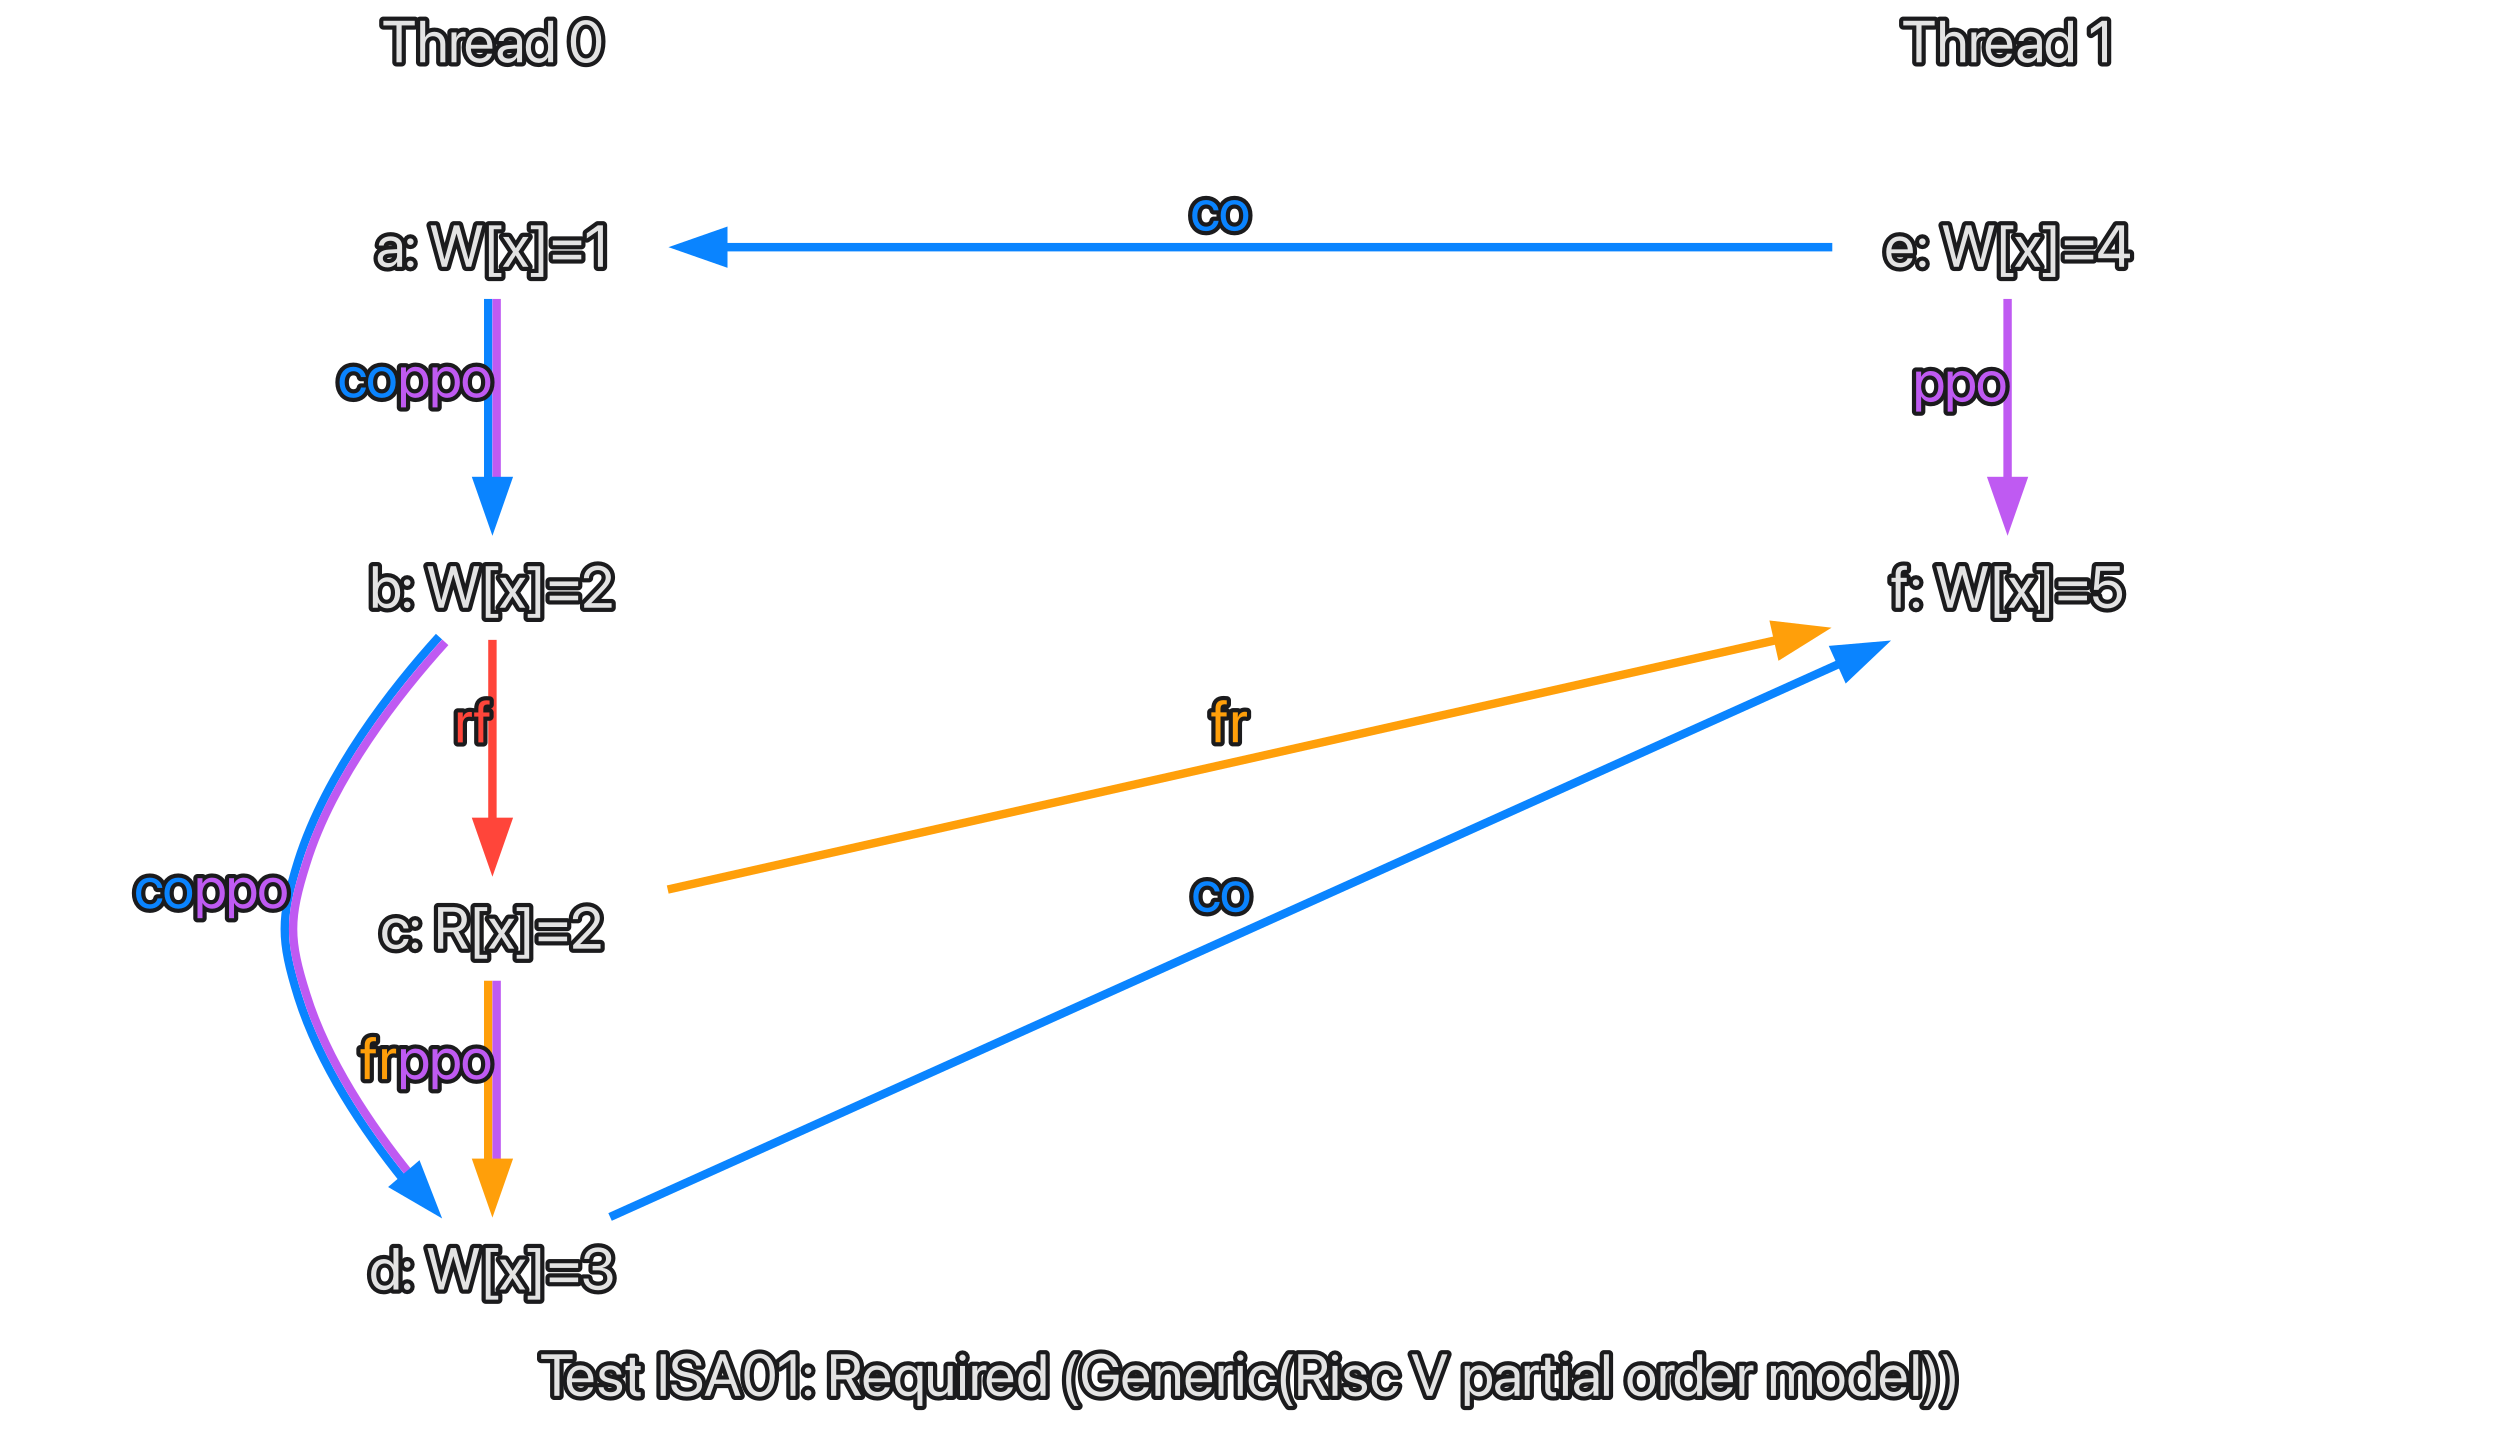 <?xml version="1.0" encoding="UTF-8"?>
<svg xmlns="http://www.w3.org/2000/svg" xmlns:xlink="http://www.w3.org/1999/xlink" width="594" height="340" viewBox="0 0 594 340">
<defs>
<g>
<g id="glyph-0-0">
<path d="M 3.453 0 L 4.684 0 L 4.684 -8.758 L 7.793 -8.758 L 7.793 -9.863 L 0.344 -9.863 L 0.344 -8.758 L 3.453 -8.758 Z M 3.453 0 " />
</g>
<g id="glyph-0-1">
<path d="M 3.699 0.137 C 5.25 0.137 6.414 -0.793 6.645 -1.969 L 6.66 -2.039 L 5.488 -2.039 L 5.469 -1.977 C 5.266 -1.367 4.629 -0.918 3.727 -0.918 C 2.461 -0.918 1.656 -1.77 1.629 -3.234 L 6.746 -3.234 L 6.746 -3.672 C 6.746 -5.805 5.566 -7.246 3.625 -7.246 C 1.684 -7.246 0.426 -5.734 0.426 -3.535 L 0.426 -3.527 C 0.426 -1.293 1.656 0.137 3.699 0.137 Z M 3.617 -6.195 C 4.656 -6.195 5.422 -5.543 5.539 -4.164 L 1.648 -4.164 C 1.777 -5.488 2.586 -6.195 3.617 -6.195 Z M 3.617 -6.195 " />
</g>
<g id="glyph-0-2">
<path d="M 3.297 0.137 C 4.883 0.137 6.059 -0.738 6.059 -1.984 L 6.059 -1.988 C 6.059 -3 5.539 -3.57 4.102 -3.918 L 2.973 -4.191 C 2.188 -4.383 1.867 -4.719 1.867 -5.203 L 1.867 -5.211 C 1.867 -5.84 2.398 -6.254 3.262 -6.254 C 4.145 -6.254 4.668 -5.797 4.766 -5.105 L 4.773 -5.059 L 5.906 -5.059 L 5.898 -5.148 C 5.812 -6.336 4.82 -7.246 3.262 -7.246 C 1.723 -7.246 0.648 -6.379 0.648 -5.156 L 0.648 -5.148 C 0.648 -4.121 1.301 -3.5 2.641 -3.18 L 3.766 -2.906 C 4.574 -2.707 4.84 -2.422 4.84 -1.906 L 4.84 -1.902 C 4.84 -1.258 4.266 -0.855 3.301 -0.855 C 2.332 -0.855 1.805 -1.273 1.66 -1.984 L 1.648 -2.051 L 0.457 -2.051 L 0.465 -1.988 C 0.609 -0.719 1.621 0.137 3.297 0.137 Z M 3.297 0.137 " />
</g>
<g id="glyph-0-3">
<path d="M 3.082 0.137 C 3.316 0.137 3.57 0.109 3.719 0.09 L 3.719 -0.875 C 3.617 -0.867 3.48 -0.848 3.336 -0.848 C 2.699 -0.848 2.367 -1.059 2.367 -1.82 L 2.367 -6.125 L 3.719 -6.125 L 3.719 -7.109 L 2.367 -7.109 L 2.367 -9.031 L 1.137 -9.031 L 1.137 -7.109 L 0.098 -7.109 L 0.098 -6.125 L 1.137 -6.125 L 1.137 -1.812 C 1.137 -0.453 1.777 0.137 3.082 0.137 Z M 3.082 0.137 " />
</g>
<g id="glyph-0-4">
<rect x="0" y="0" width="0" height="0" mask="url(#mask-0)" />
</g>
<g id="glyph-0-5">
<path d="M 0.957 0 L 2.188 0 L 2.188 -9.863 L 0.957 -9.863 Z M 0.957 0 " />
</g>
<g id="glyph-0-6">
<path d="M 4.184 0.164 C 6.441 0.164 7.828 -0.945 7.828 -2.695 L 7.828 -2.699 C 7.828 -4.203 6.98 -5.023 4.957 -5.469 L 3.863 -5.707 C 2.578 -5.988 1.984 -6.496 1.984 -7.301 L 1.984 -7.309 C 1.984 -8.258 2.844 -8.887 4.164 -8.895 C 5.414 -8.895 6.254 -8.301 6.406 -7.293 L 6.418 -7.199 L 7.648 -7.199 L 7.645 -7.301 C 7.535 -8.914 6.125 -10.027 4.199 -10.027 C 2.168 -10.027 0.73 -8.895 0.727 -7.273 L 0.727 -7.266 C 0.727 -5.824 1.629 -4.957 3.555 -4.531 L 4.648 -4.293 C 6.004 -3.992 6.57 -3.508 6.57 -2.641 L 6.57 -2.633 C 6.57 -1.613 5.676 -0.973 4.254 -0.973 C 2.824 -0.973 1.867 -1.578 1.723 -2.57 L 1.711 -2.668 L 0.48 -2.668 L 0.484 -2.57 C 0.609 -0.883 2.051 0.164 4.184 0.164 Z M 4.184 0.164 " />
</g>
<g id="glyph-0-7">
<path d="M 0.172 0 L 1.465 0 L 2.461 -2.824 L 6.434 -2.824 L 7.43 0 L 8.723 0 L 5.059 -9.863 L 3.844 -9.863 Z M 4.438 -8.387 L 4.465 -8.387 L 6.062 -3.871 L 2.836 -3.871 Z M 4.438 -8.387 " />
</g>
<g id="glyph-0-8">
<path d="M 4.238 0.164 C 6.508 0.164 7.867 -1.797 7.867 -4.93 L 7.867 -4.941 C 7.867 -8.074 6.508 -10.027 4.238 -10.027 C 1.969 -10.027 0.621 -8.074 0.621 -4.941 L 0.621 -4.93 C 0.621 -1.797 1.969 0.164 4.238 0.164 Z M 4.238 -0.91 C 2.734 -0.91 1.859 -2.453 1.859 -4.93 L 1.859 -4.941 C 1.859 -7.418 2.734 -8.949 4.238 -8.949 C 5.742 -8.949 6.633 -7.418 6.633 -4.941 L 6.633 -4.93 C 6.633 -2.453 5.742 -0.91 4.238 -0.91 Z M 4.238 -0.91 " />
</g>
<g id="glyph-0-9">
<path d="M 3.316 0 L 4.504 0 L 4.504 -9.863 L 3.301 -9.863 L 0.676 -7.977 L 0.676 -6.742 L 3.289 -8.559 L 3.316 -8.559 Z M 3.316 0 " />
</g>
<g id="glyph-0-10">
<path d="M 1.504 -5.195 C 1.941 -5.195 2.285 -5.539 2.285 -5.977 C 2.285 -6.414 1.941 -6.754 1.504 -6.754 C 1.066 -6.754 0.727 -6.414 0.727 -5.977 C 0.727 -5.539 1.066 -5.195 1.504 -5.195 Z M 1.504 0.098 C 1.941 0.098 2.285 -0.246 2.285 -0.684 C 2.285 -1.121 1.941 -1.465 1.504 -1.465 C 1.066 -1.465 0.727 -1.121 0.727 -0.684 C 0.727 -0.246 1.066 0.098 1.504 0.098 Z M 1.504 0.098 " />
</g>
<g id="glyph-0-11">
<path d="M 0.957 0 L 2.188 0 L 2.188 -3.902 L 4.547 -3.902 L 6.66 0 L 8.102 0 L 5.816 -4.094 C 7.047 -4.484 7.801 -5.543 7.801 -6.91 L 7.801 -6.926 C 7.801 -8.703 6.555 -9.863 4.656 -9.863 L 0.957 -9.863 Z M 2.188 -4.992 L 2.188 -8.77 L 4.492 -8.77 C 5.758 -8.77 6.527 -8.074 6.527 -6.898 L 6.527 -6.883 C 6.527 -5.676 5.812 -4.992 4.547 -4.992 Z M 2.188 -4.992 " />
</g>
<g id="glyph-0-12">
<path d="M 5.73 2.395 L 6.918 2.395 L 6.918 -7.109 L 5.73 -7.109 L 5.73 -5.906 L 5.703 -5.906 C 5.266 -6.691 4.473 -7.234 3.465 -7.234 C 1.66 -7.234 0.426 -5.789 0.426 -3.57 L 0.426 -3.562 C 0.426 -1.328 1.648 0.125 3.438 0.125 C 4.457 0.125 5.277 -0.375 5.703 -1.156 L 5.73 -1.156 Z M 3.699 -0.93 C 2.434 -0.93 1.641 -1.934 1.641 -3.562 L 1.641 -3.57 C 1.641 -5.16 2.434 -6.18 3.699 -6.18 C 4.902 -6.18 5.73 -5.148 5.73 -3.57 L 5.73 -3.562 C 5.73 -1.969 4.91 -0.93 3.699 -0.93 Z M 3.699 -0.93 " />
</g>
<g id="glyph-0-13">
<path d="M 3.199 0.137 C 4.281 0.137 5.004 -0.348 5.387 -1.012 L 5.414 -1.012 L 5.414 0 L 6.605 0 L 6.605 -7.109 L 5.414 -7.109 L 5.414 -2.926 C 5.414 -1.715 4.684 -0.918 3.562 -0.918 C 2.469 -0.918 1.93 -1.551 1.93 -2.707 L 1.93 -7.109 L 0.738 -7.109 L 0.738 -2.496 C 0.738 -0.875 1.641 0.137 3.199 0.137 Z M 3.199 0.137 " />
</g>
<g id="glyph-0-14">
<path d="M 1.441 -8.312 C 1.859 -8.312 2.188 -8.648 2.188 -9.059 C 2.188 -9.477 1.859 -9.805 1.441 -9.805 C 1.031 -9.805 0.699 -9.477 0.699 -9.059 C 0.699 -8.648 1.031 -8.312 1.441 -8.312 Z M 0.848 0 L 2.039 0 L 2.039 -7.109 L 0.848 -7.109 Z M 0.848 0 " />
</g>
<g id="glyph-0-15">
<path d="M 0.773 0 L 1.961 0 L 1.961 -4.391 C 1.961 -5.469 2.562 -6.113 3.488 -6.113 C 3.773 -6.113 4.027 -6.078 4.121 -6.043 L 4.121 -7.199 C 4.027 -7.211 3.848 -7.246 3.645 -7.246 C 2.844 -7.246 2.23 -6.727 1.988 -5.906 L 1.961 -5.906 L 1.961 -7.109 L 0.773 -7.109 Z M 0.773 0 " />
</g>
<g id="glyph-0-16">
<path d="M 3.445 0.137 C 4.465 0.137 5.258 -0.375 5.703 -1.203 L 5.73 -1.203 L 5.73 0 L 6.918 0 L 6.918 -9.863 L 5.73 -9.863 L 5.73 -5.922 L 5.703 -5.922 C 5.258 -6.742 4.43 -7.246 3.426 -7.246 C 1.641 -7.246 0.426 -5.805 0.426 -3.562 L 0.426 -3.555 C 0.426 -1.312 1.629 0.137 3.445 0.137 Z M 3.68 -0.918 C 2.422 -0.918 1.641 -1.922 1.641 -3.555 L 1.641 -3.562 C 1.641 -5.184 2.422 -6.195 3.68 -6.195 C 4.875 -6.195 5.734 -5.148 5.734 -3.562 L 5.734 -3.555 C 5.734 -1.961 4.883 -0.918 3.68 -0.918 Z M 3.68 -0.918 " />
</g>
<g id="glyph-0-17">
<path d="M 3.242 2.395 L 4.238 2.395 C 3.254 1.25 2.508 -1.457 2.508 -3.738 C 2.508 -6.023 3.254 -8.723 4.238 -9.863 L 3.242 -9.863 C 1.906 -8.168 1.301 -6.172 1.301 -3.738 C 1.301 -1.305 1.906 0.703 3.242 2.395 Z M 3.242 2.395 " />
</g>
<g id="glyph-0-18">
<path d="M 5.094 0.164 C 7.727 0.164 9.277 -1.414 9.277 -4.082 L 9.277 -5.02 L 5.266 -5.02 L 5.266 -3.938 L 8.047 -3.938 L 8.047 -3.762 C 8.047 -2.105 6.844 -0.973 5.094 -0.973 C 3.082 -0.973 1.832 -2.504 1.832 -4.984 L 1.832 -4.992 C 1.832 -7.426 3.062 -8.895 5.094 -8.895 C 6.48 -8.895 7.438 -8.176 7.895 -6.926 L 7.922 -6.852 L 9.215 -6.852 L 9.18 -6.98 C 8.723 -8.723 7.363 -10.027 5.094 -10.027 C 2.34 -10.027 0.574 -8.074 0.574 -4.992 L 0.574 -4.984 C 0.574 -1.84 2.34 0.164 5.094 0.164 Z M 5.094 0.164 " />
</g>
<g id="glyph-0-19">
<path d="M 0.773 0 L 1.961 0 L 1.961 -4.184 C 1.961 -5.395 2.695 -6.195 3.816 -6.195 C 4.91 -6.195 5.449 -5.559 5.449 -4.402 L 5.449 0 L 6.637 0 L 6.637 -4.613 C 6.637 -6.234 5.734 -7.246 4.176 -7.246 C 3.098 -7.246 2.371 -6.762 1.988 -6.098 L 1.961 -6.098 L 1.961 -7.109 L 0.773 -7.109 Z M 0.773 0 " />
</g>
<g id="glyph-0-20">
<path d="M 3.719 0.137 C 5.324 0.137 6.496 -0.91 6.688 -2.262 L 6.691 -2.312 L 5.523 -2.312 L 5.512 -2.258 C 5.312 -1.465 4.691 -0.918 3.719 -0.918 C 2.488 -0.918 1.641 -1.895 1.641 -3.547 L 1.641 -3.555 C 1.641 -5.168 2.469 -6.195 3.707 -6.195 C 4.75 -6.195 5.324 -5.566 5.504 -4.855 L 5.516 -4.801 L 6.68 -4.801 L 6.672 -4.855 C 6.523 -6.07 5.477 -7.246 3.707 -7.246 C 1.73 -7.246 0.426 -5.812 0.426 -3.57 L 0.426 -3.562 C 0.426 -1.301 1.703 0.137 3.719 0.137 Z M 3.719 0.137 " />
</g>
<g id="glyph-0-21">
<path d="M 3.809 0 L 5.023 0 L 8.66 -9.863 L 7.371 -9.863 L 4.43 -1.477 L 4.402 -1.477 L 1.465 -9.863 L 0.172 -9.863 Z M 3.809 0 " />
</g>
<g id="glyph-0-22">
<path d="M 0.773 2.395 L 1.961 2.395 L 1.961 -1.191 L 1.988 -1.191 C 2.434 -0.371 3.262 0.137 4.266 0.137 C 6.051 0.137 7.266 -1.305 7.266 -3.547 L 7.266 -3.555 C 7.266 -5.797 6.062 -7.246 4.246 -7.246 C 3.227 -7.246 2.434 -6.734 1.988 -5.906 L 1.961 -5.906 L 1.961 -7.109 L 0.773 -7.109 Z M 4.012 -0.918 C 2.816 -0.918 1.957 -1.961 1.957 -3.547 L 1.957 -3.555 C 1.957 -5.148 2.809 -6.195 4.012 -6.195 C 5.27 -6.195 6.051 -5.188 6.051 -3.555 L 6.051 -3.547 C 6.051 -1.93 5.27 -0.918 4.012 -0.918 Z M 4.012 -0.918 " />
</g>
<g id="glyph-0-23">
<path d="M 2.852 0.137 C 3.801 0.137 4.656 -0.375 5.074 -1.156 L 5.102 -1.156 L 5.102 0 L 6.289 0 L 6.289 -4.914 C 6.289 -6.336 5.238 -7.246 3.555 -7.246 C 1.879 -7.246 0.863 -6.305 0.758 -5.133 L 0.754 -5.059 L 1.902 -5.059 L 1.914 -5.121 C 2.051 -5.758 2.625 -6.195 3.543 -6.195 C 4.531 -6.195 5.102 -5.668 5.102 -4.801 L 5.102 -4.203 L 3.062 -4.09 C 1.43 -3.992 0.484 -3.234 0.484 -2.023 L 0.484 -2.012 C 0.484 -0.719 1.438 0.137 2.852 0.137 Z M 1.703 -2.012 L 1.703 -2.023 C 1.703 -2.688 2.25 -3.109 3.199 -3.164 L 5.102 -3.281 L 5.102 -2.699 C 5.102 -1.668 4.238 -0.895 3.117 -0.895 C 2.262 -0.895 1.703 -1.328 1.703 -2.012 Z M 1.703 -2.012 " />
</g>
<g id="glyph-0-24">
<path d="M 0.836 0 L 2.023 0 L 2.023 -9.863 L 0.836 -9.863 Z M 0.836 0 " />
</g>
<g id="glyph-0-25">
<path d="M 3.719 0.137 C 5.68 0.137 7.008 -1.285 7.008 -3.555 L 7.008 -3.57 C 7.008 -5.84 5.676 -7.246 3.711 -7.246 C 1.75 -7.246 0.426 -5.832 0.426 -3.57 L 0.426 -3.555 C 0.426 -1.293 1.742 0.137 3.719 0.137 Z M 3.727 -0.918 C 2.469 -0.918 1.641 -1.879 1.641 -3.555 L 1.641 -3.57 C 1.641 -5.23 2.477 -6.195 3.711 -6.195 C 4.969 -6.195 5.789 -5.238 5.789 -3.57 L 5.789 -3.555 C 5.789 -1.887 4.977 -0.918 3.727 -0.918 Z M 3.727 -0.918 " />
</g>
<g id="glyph-0-26">
<path d="M 0.773 0 L 1.961 0 L 1.961 -4.457 C 1.961 -5.449 2.645 -6.195 3.59 -6.195 C 4.473 -6.195 5.047 -5.625 5.047 -4.766 L 5.047 0 L 6.234 0 L 6.234 -4.52 C 6.234 -5.488 6.898 -6.195 7.84 -6.195 C 8.777 -6.195 9.316 -5.613 9.316 -4.637 L 9.316 0 L 10.508 0 L 10.508 -4.91 C 10.508 -6.324 9.598 -7.246 8.191 -7.246 C 7.191 -7.246 6.359 -6.734 5.961 -5.879 L 5.934 -5.879 C 5.625 -6.746 4.91 -7.246 3.938 -7.246 C 3.023 -7.246 2.312 -6.773 1.988 -6.07 L 1.961 -6.07 L 1.961 -7.109 L 0.773 -7.109 Z M 0.773 0 " />
</g>
<g id="glyph-0-27">
<path d="M 1.273 2.395 C 2.605 0.703 3.215 -1.305 3.215 -3.738 C 3.215 -6.172 2.605 -8.168 1.273 -9.863 L 0.273 -9.863 C 1.258 -8.723 2.004 -6.023 2.004 -3.738 C 2.004 -1.457 1.258 1.25 0.273 2.395 Z M 1.273 2.395 " />
</g>
<g id="glyph-0-28">
<path d="M 0.836 0 L 2.023 0 L 2.023 -4.148 C 2.023 -5.359 2.754 -6.195 3.855 -6.195 C 4.965 -6.195 5.621 -5.434 5.621 -4.148 L 5.621 0 L 6.809 0 L 6.809 -4.355 C 6.809 -6.078 5.777 -7.246 4.266 -7.246 C 3.207 -7.246 2.434 -6.773 2.051 -5.977 L 2.023 -5.977 L 2.023 -9.863 L 0.836 -9.863 Z M 0.836 0 " />
</g>
<g id="glyph-0-29">
<path d="M 2.996 0 L 4.156 0 L 6.453 -7.902 L 6.48 -7.902 L 8.777 0 L 9.941 0 L 12.625 -9.863 L 11.34 -9.863 L 9.352 -1.766 L 9.324 -1.766 L 7.09 -9.863 L 5.844 -9.863 L 3.609 -1.766 L 3.582 -1.766 L 1.594 -9.863 L 0.309 -9.863 Z M 2.996 0 " />
</g>
<g id="glyph-0-30">
<path d="M 1.41 2.395 L 4.375 2.395 L 4.375 1.469 L 2.559 1.469 L 2.559 -8.934 L 4.375 -8.934 L 4.375 -9.863 L 1.41 -9.863 Z M 1.41 2.395 " />
</g>
<g id="glyph-0-31">
<path d="M 0.219 0 L 1.539 0 L 3.254 -2.707 L 3.281 -2.707 L 4.984 0 L 6.305 0 L 3.938 -3.602 L 6.336 -7.109 L 5.012 -7.109 L 3.324 -4.445 L 3.297 -4.445 L 1.586 -7.109 L 0.262 -7.109 L 2.641 -3.555 Z M 0.219 0 " />
</g>
<g id="glyph-0-32">
<path d="M 3.105 2.395 L 3.105 -9.863 L 0.137 -9.863 L 0.137 -8.934 L 1.957 -8.934 L 1.957 1.469 L 0.137 1.469 L 0.137 2.395 Z M 3.105 2.395 " />
</g>
<g id="glyph-0-33">
<path d="M 0.848 -5.141 L 7.617 -5.141 L 7.617 -6.25 L 0.848 -6.25 Z M 0.848 -1.758 L 7.617 -1.758 L 7.617 -2.863 L 0.848 -2.863 Z M 0.848 -1.758 " />
</g>
<g id="glyph-0-34">
<path d="M 4.309 0.137 C 6.125 0.137 7.328 -1.312 7.328 -3.555 L 7.328 -3.562 C 7.328 -5.805 6.113 -7.246 4.328 -7.246 C 3.324 -7.246 2.496 -6.742 2.051 -5.922 L 2.023 -5.922 L 2.023 -9.863 L 0.836 -9.863 L 0.836 0 L 2.023 0 L 2.023 -1.203 L 2.051 -1.203 C 2.496 -0.375 3.289 0.137 4.309 0.137 Z M 4.074 -0.918 C 2.871 -0.918 2.016 -1.961 2.016 -3.555 L 2.016 -3.562 C 2.016 -5.148 2.879 -6.195 4.074 -6.195 C 5.332 -6.195 6.113 -5.184 6.113 -3.562 L 6.113 -3.555 C 6.113 -1.922 5.332 -0.918 4.074 -0.918 Z M 4.074 -0.918 " />
</g>
<g id="glyph-0-35">
<path d="M 0.801 0 L 7.309 0 L 7.309 -1.094 L 2.488 -1.094 L 2.488 -1.121 L 4.832 -3.527 C 6.645 -5.379 7.145 -6.195 7.145 -7.273 L 7.145 -7.289 C 7.145 -8.832 5.84 -10.027 4.055 -10.027 C 2.215 -10.027 0.738 -8.766 0.738 -7.055 L 0.738 -7.016 L 1.93 -7.016 L 1.93 -7.047 C 1.93 -8.109 2.844 -8.957 4.074 -8.957 C 5.148 -8.957 5.906 -8.23 5.914 -7.227 L 5.914 -7.211 C 5.914 -6.391 5.605 -5.859 4.273 -4.473 L 0.801 -0.848 Z M 0.801 0 " />
</g>
<g id="glyph-0-36">
<path d="M 1.156 0 L 2.344 0 L 2.344 -6.125 L 3.793 -6.125 L 3.793 -7.109 L 2.332 -7.109 L 2.332 -7.977 C 2.332 -8.684 2.66 -9.016 3.316 -9.016 C 3.5 -9.016 3.684 -9.012 3.828 -8.988 L 3.828 -9.953 C 3.652 -9.98 3.371 -10 3.105 -10 C 1.793 -10 1.156 -9.352 1.156 -7.984 L 1.156 -7.109 L 0.164 -7.109 L 0.164 -6.125 L 1.156 -6.125 Z M 1.156 0 " />
</g>
<g id="glyph-0-37">
<path d="M 4.121 0.164 C 6.098 0.164 7.547 -1.055 7.547 -2.699 L 7.547 -2.715 C 7.547 -4.117 6.57 -5.012 5.133 -5.133 L 5.133 -5.16 C 6.363 -5.422 7.227 -6.254 7.227 -7.473 L 7.227 -7.484 C 7.227 -8.984 5.988 -10.027 4.109 -10.027 C 2.262 -10.027 0.992 -8.957 0.836 -7.348 L 0.828 -7.281 L 2.012 -7.281 L 2.016 -7.348 C 2.121 -8.348 2.945 -8.961 4.109 -8.961 C 5.312 -8.961 5.988 -8.367 5.988 -7.336 L 5.988 -7.32 C 5.988 -6.336 5.168 -5.613 3.992 -5.613 L 2.809 -5.613 L 2.809 -4.574 L 4.047 -4.574 C 5.43 -4.574 6.297 -3.898 6.297 -2.688 L 6.297 -2.672 C 6.297 -1.629 5.414 -0.902 4.121 -0.902 C 2.809 -0.902 1.922 -1.574 1.82 -2.543 L 1.812 -2.613 L 0.629 -2.613 L 0.637 -2.531 C 0.766 -0.973 2.086 0.164 4.121 0.164 Z M 4.121 0.164 " />
</g>
<g id="glyph-0-38">
<path d="M 4.191 0.164 C 6.242 0.164 7.699 -1.219 7.703 -3.191 L 7.703 -3.207 C 7.703 -5.102 6.336 -6.473 4.445 -6.473 C 3.488 -6.473 2.668 -6.117 2.203 -5.457 L 2.176 -5.457 L 2.508 -8.77 L 7.145 -8.77 L 7.145 -9.863 L 1.496 -9.863 L 0.992 -4.238 L 2.078 -4.238 C 2.207 -4.465 2.367 -4.656 2.543 -4.82 C 2.98 -5.215 3.555 -5.414 4.227 -5.414 C 5.531 -5.414 6.469 -4.484 6.473 -3.188 L 6.473 -3.172 C 6.473 -1.848 5.543 -0.918 4.203 -0.918 C 3.023 -0.918 2.148 -1.66 2.023 -2.641 L 2.016 -2.695 L 0.809 -2.695 L 0.812 -2.617 C 0.957 -1.012 2.305 0.164 4.191 0.164 Z M 4.191 0.164 " />
</g>
<g id="glyph-0-39">
<path d="M 5.488 0 L 6.68 0 L 6.68 -2.051 L 8.074 -2.051 L 8.074 -3.133 L 6.68 -3.133 L 6.68 -9.863 L 4.859 -9.863 L 0.535 -3.164 L 0.535 -2.051 L 5.488 -2.051 Z M 1.75 -3.133 L 1.75 -3.16 L 5.449 -8.812 L 5.488 -8.812 L 5.488 -3.133 Z M 1.75 -3.133 " />
</g>
</g>
<image id="source-9" x="0" y="0" width="0" height="0" />
<mask id="mask-0">
<use xlink:href="#source-9" />
</mask>
</defs>
<path fill="none" stroke-width="2" stroke-linecap="butt" stroke-linejoin="miter" stroke="rgb(3.922%, 51.765%, 100%)" stroke-opacity="1" stroke-miterlimit="10" d="M 116 -268.573 C 116 -257.038 116 -239.436 116 -224.94 " transform="matrix(1, 0, 0, 1, 0, 339.6)" />
<path fill="none" stroke-width="2" stroke-linecap="butt" stroke-linejoin="miter" stroke="rgb(74.902%, 35.294%, 94.902%)" stroke-opacity="1" stroke-miterlimit="10" d="M 118 -268.573 C 118 -257.038 118 -239.436 118 -224.94 " transform="matrix(1, 0, 0, 1, 0, 339.6)" />
<path fill-rule="nonzero" fill="rgb(3.922%, 51.765%, 100%)" fill-opacity="1" stroke-width="2" stroke-linecap="butt" stroke-linejoin="miter" stroke="rgb(3.922%, 51.765%, 100%)" stroke-opacity="1" stroke-miterlimit="10" d="M 120.5 -225.319 L 117 -215.319 L 113.5 -225.319 Z M 120.5 -225.319 " transform="matrix(1, 0, 0, 1, 0, 339.6)" />
<path fill="none" stroke-width="2" stroke-linecap="butt" stroke-linejoin="miter" stroke="rgb(100%, 27.059%, 22.745%)" stroke-opacity="1" stroke-miterlimit="10" d="M 117 -187.573 C 117 -176.038 117 -158.436 117 -143.94 " transform="matrix(1, 0, 0, 1, 0, 339.6)" />
<path fill-rule="nonzero" fill="rgb(100%, 27.059%, 22.745%)" fill-opacity="1" stroke-width="2" stroke-linecap="butt" stroke-linejoin="miter" stroke="rgb(100%, 27.059%, 22.745%)" stroke-opacity="1" stroke-miterlimit="10" d="M 120.5 -144.319 L 117 -134.319 L 113.5 -144.319 Z M 120.5 -144.319 " transform="matrix(1, 0, 0, 1, 0, 339.6)" />
<path fill="none" stroke-width="2" stroke-linecap="butt" stroke-linejoin="miter" stroke="rgb(3.922%, 51.765%, 100%)" stroke-opacity="1" stroke-miterlimit="10" d="M 104.312 -188.334 C 93.203 -176.041 77.508 -156.08 70.844 -134.998 C 66.602 -121.276 66.602 -116.475 70.844 -102.752 C 75.941 -86.596 86.309 -71.17 95.91 -59.248 " transform="matrix(1, 0, 0, 1, 0, 339.6)" />
<path fill="none" stroke-width="2" stroke-linecap="butt" stroke-linejoin="miter" stroke="rgb(74.902%, 35.294%, 94.902%)" stroke-opacity="1" stroke-miterlimit="10" d="M 105.797 -186.991 C 94.777 -174.807 79.082 -154.846 72.754 -134.401 C 68.602 -121.276 68.602 -116.475 72.754 -103.35 C 77.602 -87.709 87.969 -72.284 97.469 -60.502 " transform="matrix(1, 0, 0, 1, 0, 339.6)" />
<path fill-rule="nonzero" fill="rgb(3.922%, 51.765%, 100%)" fill-opacity="1" stroke-width="2" stroke-linecap="butt" stroke-linejoin="miter" stroke="rgb(3.922%, 51.765%, 100%)" stroke-opacity="1" stroke-miterlimit="10" d="M 99.254 -62.264 L 103.09 -52.389 L 93.93 -57.717 Z M 99.254 -62.264 " transform="matrix(1, 0, 0, 1, 0, 339.6)" />
<path fill="none" stroke-width="2" stroke-linecap="butt" stroke-linejoin="miter" stroke="rgb(100%, 62.353%, 3.922%)" stroke-opacity="1" stroke-miterlimit="10" d="M 116 -106.573 C 116 -95.038 116 -77.436 116 -62.94 " transform="matrix(1, 0, 0, 1, 0, 339.6)" />
<path fill="none" stroke-width="2" stroke-linecap="butt" stroke-linejoin="miter" stroke="rgb(74.902%, 35.294%, 94.902%)" stroke-opacity="1" stroke-miterlimit="10" d="M 118 -106.573 C 118 -95.038 118 -77.436 118 -62.94 " transform="matrix(1, 0, 0, 1, 0, 339.6)" />
<path fill-rule="nonzero" fill="rgb(100%, 62.353%, 3.922%)" fill-opacity="1" stroke-width="2" stroke-linecap="butt" stroke-linejoin="miter" stroke="rgb(100%, 62.353%, 3.922%)" stroke-opacity="1" stroke-miterlimit="10" d="M 120.5 -63.319 L 117 -53.319 L 113.5 -63.319 Z M 120.5 -63.319 " transform="matrix(1, 0, 0, 1, 0, 339.6)" />
<path fill="none" stroke-width="2" stroke-linecap="butt" stroke-linejoin="miter" stroke="rgb(100%, 62.353%, 3.922%)" stroke-opacity="1" stroke-miterlimit="10" d="M 158.648 -128.245 C 223.949 -142.94 350.422 -171.397 422.754 -187.67 " transform="matrix(1, 0, 0, 1, 0, 339.6)" />
<path fill-rule="nonzero" fill="rgb(100%, 62.353%, 3.922%)" fill-opacity="1" stroke-width="2" stroke-linecap="butt" stroke-linejoin="miter" stroke="rgb(100%, 62.353%, 3.922%)" stroke-opacity="1" stroke-miterlimit="10" d="M 421.695 -191.018 L 432.219 -189.799 L 423.23 -184.19 Z M 421.695 -191.018 " transform="matrix(1, 0, 0, 1, 0, 339.6)" />
<path fill="none" stroke-width="2" stroke-linecap="butt" stroke-linejoin="miter" stroke="rgb(3.922%, 51.765%, 100%)" stroke-opacity="1" stroke-miterlimit="10" d="M 144.949 -50.452 C 208.508 -79.053 364.047 -149.045 437.438 -182.073 " transform="matrix(1, 0, 0, 1, 0, 339.6)" />
<path fill-rule="nonzero" fill="rgb(3.922%, 51.765%, 100%)" fill-opacity="1" stroke-width="2" stroke-linecap="butt" stroke-linejoin="miter" stroke="rgb(3.922%, 51.765%, 100%)" stroke-opacity="1" stroke-miterlimit="10" d="M 436 -185.264 L 446.555 -186.174 L 438.871 -178.881 Z M 436 -185.264 " transform="matrix(1, 0, 0, 1, 0, 339.6)" />
<path fill="none" stroke-width="2" stroke-linecap="butt" stroke-linejoin="miter" stroke="rgb(3.922%, 51.765%, 100%)" stroke-opacity="1" stroke-miterlimit="10" d="M 435.352 -280.873 C 370.188 -280.873 244.102 -280.873 171.695 -280.873 " transform="matrix(1, 0, 0, 1, 0, 339.6)" />
<path fill-rule="nonzero" fill="rgb(3.922%, 51.765%, 100%)" fill-opacity="1" stroke-width="2" stroke-linecap="butt" stroke-linejoin="miter" stroke="rgb(3.922%, 51.765%, 100%)" stroke-opacity="1" stroke-miterlimit="10" d="M 171.855 -277.373 L 161.855 -280.873 L 171.855 -284.373 Z M 171.855 -277.373 " transform="matrix(1, 0, 0, 1, 0, 339.6)" />
<path fill="none" stroke-width="2" stroke-linecap="butt" stroke-linejoin="miter" stroke="rgb(74.902%, 35.294%, 94.902%)" stroke-opacity="1" stroke-miterlimit="10" d="M 477 -268.573 C 477 -257.038 477 -239.436 477 -224.94 " transform="matrix(1, 0, 0, 1, 0, 339.6)" />
<path fill-rule="nonzero" fill="rgb(74.902%, 35.294%, 94.902%)" fill-opacity="1" stroke-width="2" stroke-linecap="butt" stroke-linejoin="miter" stroke="rgb(74.902%, 35.294%, 94.902%)" stroke-opacity="1" stroke-miterlimit="10" d="M 480.5 -225.319 L 477 -215.319 L 473.5 -225.319 Z M 480.5 -225.319 " transform="matrix(1, 0, 0, 1, 0, 339.6)" />
<g fill="none" fill-opacity="1" stroke="#1b1b1d" stroke-width="2" stroke-opacity="1" stroke-linejoin="round" stroke-linecap="round">
<use xlink:href="#glyph-0-0" x="128.25" y="331.648" stroke="#1b1b1d" stroke-width="2" stroke-opacity="1" fill="none" />
<use xlink:href="#glyph-0-1" x="134.25" y="331.648" stroke="#1b1b1d" stroke-width="2" stroke-opacity="1" fill="none" />
<use xlink:href="#glyph-0-2" x="141.75" y="331.648" stroke="#1b1b1d" stroke-width="2" stroke-opacity="1" fill="none" />
<use xlink:href="#glyph-0-3" x="148.5" y="331.648" stroke="#1b1b1d" stroke-width="2" stroke-opacity="1" fill="none" />
<use xlink:href="#glyph-0-4" x="153" y="331.648" stroke="#1b1b1d" stroke-width="2" stroke-opacity="1" fill="none" />
<use xlink:href="#glyph-0-5" x="156" y="331.648" stroke="#1b1b1d" stroke-width="2" stroke-opacity="1" fill="none" />
<use xlink:href="#glyph-0-6" x="159" y="331.648" stroke="#1b1b1d" stroke-width="2" stroke-opacity="1" fill="none" />
<use xlink:href="#glyph-0-7" x="167.25" y="331.648" stroke="#1b1b1d" stroke-width="2" stroke-opacity="1" fill="none" />
<use xlink:href="#glyph-0-8" x="176.25" y="331.648" stroke="#1b1b1d" stroke-width="2" stroke-opacity="1" fill="none" />
<use xlink:href="#glyph-0-9" x="184.5" y="331.648" stroke="#1b1b1d" stroke-width="2" stroke-opacity="1" fill="none" />
<use xlink:href="#glyph-0-10" x="190.5" y="331.648" stroke="#1b1b1d" stroke-width="2" stroke-opacity="1" fill="none" />
<use xlink:href="#glyph-0-4" x="193.5" y="331.648" stroke="#1b1b1d" stroke-width="2" stroke-opacity="1" fill="none" />
<use xlink:href="#glyph-0-11" x="196.5" y="331.648" stroke="#1b1b1d" stroke-width="2" stroke-opacity="1" fill="none" />
<use xlink:href="#glyph-0-1" x="204.75" y="331.648" stroke="#1b1b1d" stroke-width="2" stroke-opacity="1" fill="none" />
<use xlink:href="#glyph-0-12" x="212.25" y="331.648" stroke="#1b1b1d" stroke-width="2" stroke-opacity="1" fill="none" />
<use xlink:href="#glyph-0-13" x="219.75" y="331.648" stroke="#1b1b1d" stroke-width="2" stroke-opacity="1" fill="none" />
<use xlink:href="#glyph-0-14" x="227.25" y="331.648" stroke="#1b1b1d" stroke-width="2" stroke-opacity="1" fill="none" />
<use xlink:href="#glyph-0-15" x="230.25" y="331.648" stroke="#1b1b1d" stroke-width="2" stroke-opacity="1" fill="none" />
<use xlink:href="#glyph-0-1" x="234" y="331.648" stroke="#1b1b1d" stroke-width="2" stroke-opacity="1" fill="none" />
<use xlink:href="#glyph-0-16" x="241.5" y="331.648" stroke="#1b1b1d" stroke-width="2" stroke-opacity="1" fill="none" />
<use xlink:href="#glyph-0-4" x="249" y="331.648" stroke="#1b1b1d" stroke-width="2" stroke-opacity="1" fill="none" />
<use xlink:href="#glyph-0-17" x="252" y="331.648" stroke="#1b1b1d" stroke-width="2" stroke-opacity="1" fill="none" />
<use xlink:href="#glyph-0-18" x="256.5" y="331.648" stroke="#1b1b1d" stroke-width="2" stroke-opacity="1" fill="none" />
<use xlink:href="#glyph-0-1" x="266.25" y="331.648" stroke="#1b1b1d" stroke-width="2" stroke-opacity="1" fill="none" />
<use xlink:href="#glyph-0-19" x="273.75" y="331.648" stroke="#1b1b1d" stroke-width="2" stroke-opacity="1" fill="none" />
<use xlink:href="#glyph-0-1" x="281.25" y="331.648" stroke="#1b1b1d" stroke-width="2" stroke-opacity="1" fill="none" />
<use xlink:href="#glyph-0-15" x="288.75" y="331.648" stroke="#1b1b1d" stroke-width="2" stroke-opacity="1" fill="none" />
<use xlink:href="#glyph-0-14" x="293.25" y="331.648" stroke="#1b1b1d" stroke-width="2" stroke-opacity="1" fill="none" />
<use xlink:href="#glyph-0-20" x="296.25" y="331.648" stroke="#1b1b1d" stroke-width="2" stroke-opacity="1" fill="none" />
<use xlink:href="#glyph-0-17" x="303" y="331.648" stroke="#1b1b1d" stroke-width="2" stroke-opacity="1" fill="none" />
<use xlink:href="#glyph-0-11" x="307.5" y="331.648" stroke="#1b1b1d" stroke-width="2" stroke-opacity="1" fill="none" />
<use xlink:href="#glyph-0-14" x="315.75" y="331.648" stroke="#1b1b1d" stroke-width="2" stroke-opacity="1" fill="none" />
<use xlink:href="#glyph-0-2" x="318.75" y="331.648" stroke="#1b1b1d" stroke-width="2" stroke-opacity="1" fill="none" />
<use xlink:href="#glyph-0-20" x="325.5" y="331.648" stroke="#1b1b1d" stroke-width="2" stroke-opacity="1" fill="none" />
<use xlink:href="#glyph-0-4" x="332.25" y="331.648" stroke="#1b1b1d" stroke-width="2" stroke-opacity="1" fill="none" />
<use xlink:href="#glyph-0-21" x="335.25" y="331.648" stroke="#1b1b1d" stroke-width="2" stroke-opacity="1" fill="none" />
<use xlink:href="#glyph-0-4" x="344.25" y="331.648" stroke="#1b1b1d" stroke-width="2" stroke-opacity="1" fill="none" />
<use xlink:href="#glyph-0-22" x="347.25" y="331.648" stroke="#1b1b1d" stroke-width="2" stroke-opacity="1" fill="none" />
<use xlink:href="#glyph-0-23" x="354.75" y="331.648" stroke="#1b1b1d" stroke-width="2" stroke-opacity="1" fill="none" />
<use xlink:href="#glyph-0-15" x="361.5" y="331.648" stroke="#1b1b1d" stroke-width="2" stroke-opacity="1" fill="none" />
<use xlink:href="#glyph-0-3" x="366" y="331.648" stroke="#1b1b1d" stroke-width="2" stroke-opacity="1" fill="none" />
<use xlink:href="#glyph-0-14" x="370.5" y="331.648" stroke="#1b1b1d" stroke-width="2" stroke-opacity="1" fill="none" />
<use xlink:href="#glyph-0-23" x="373.5" y="331.648" stroke="#1b1b1d" stroke-width="2" stroke-opacity="1" fill="none" />
<use xlink:href="#glyph-0-24" x="380.25" y="331.648" stroke="#1b1b1d" stroke-width="2" stroke-opacity="1" fill="none" />
<use xlink:href="#glyph-0-4" x="383.25" y="331.648" stroke="#1b1b1d" stroke-width="2" stroke-opacity="1" fill="none" />
<use xlink:href="#glyph-0-25" x="386.25" y="331.648" stroke="#1b1b1d" stroke-width="2" stroke-opacity="1" fill="none" />
<use xlink:href="#glyph-0-15" x="393.75" y="331.648" stroke="#1b1b1d" stroke-width="2" stroke-opacity="1" fill="none" />
<use xlink:href="#glyph-0-16" x="397.5" y="331.648" stroke="#1b1b1d" stroke-width="2" stroke-opacity="1" fill="none" />
<use xlink:href="#glyph-0-1" x="405" y="331.648" stroke="#1b1b1d" stroke-width="2" stroke-opacity="1" fill="none" />
<use xlink:href="#glyph-0-15" x="412.5" y="331.648" stroke="#1b1b1d" stroke-width="2" stroke-opacity="1" fill="none" />
<use xlink:href="#glyph-0-4" x="417" y="331.648" stroke="#1b1b1d" stroke-width="2" stroke-opacity="1" fill="none" />
<use xlink:href="#glyph-0-26" x="420" y="331.648" stroke="#1b1b1d" stroke-width="2" stroke-opacity="1" fill="none" />
<use xlink:href="#glyph-0-25" x="431.25" y="331.648" stroke="#1b1b1d" stroke-width="2" stroke-opacity="1" fill="none" />
<use xlink:href="#glyph-0-16" x="438.75" y="331.648" stroke="#1b1b1d" stroke-width="2" stroke-opacity="1" fill="none" />
<use xlink:href="#glyph-0-1" x="446.25" y="331.648" stroke="#1b1b1d" stroke-width="2" stroke-opacity="1" fill="none" />
<use xlink:href="#glyph-0-24" x="453.75" y="331.648" stroke="#1b1b1d" stroke-width="2" stroke-opacity="1" fill="none" />
<use xlink:href="#glyph-0-27" x="456.75" y="331.648" stroke="#1b1b1d" stroke-width="2" stroke-opacity="1" fill="none" />
<use xlink:href="#glyph-0-27" x="461.25" y="331.648" stroke="#1b1b1d" stroke-width="2" stroke-opacity="1" fill="none" />
</g>
<g fill="rgb(89.02%, 89.02%, 89.02%)" fill-opacity="1" stroke="none">
<use xlink:href="#glyph-0-0" x="128.25" y="331.648" stroke="none" />
<use xlink:href="#glyph-0-1" x="134.25" y="331.648" stroke="none" />
<use xlink:href="#glyph-0-2" x="141.75" y="331.648" stroke="none" />
<use xlink:href="#glyph-0-3" x="148.5" y="331.648" stroke="none" />
<use xlink:href="#glyph-0-4" x="153" y="331.648" stroke="none" />
<use xlink:href="#glyph-0-5" x="156" y="331.648" stroke="none" />
<use xlink:href="#glyph-0-6" x="159" y="331.648" stroke="none" />
<use xlink:href="#glyph-0-7" x="167.25" y="331.648" stroke="none" />
<use xlink:href="#glyph-0-8" x="176.25" y="331.648" stroke="none" />
<use xlink:href="#glyph-0-9" x="184.5" y="331.648" stroke="none" />
<use xlink:href="#glyph-0-10" x="190.5" y="331.648" stroke="none" />
<use xlink:href="#glyph-0-4" x="193.5" y="331.648" stroke="none" />
<use xlink:href="#glyph-0-11" x="196.5" y="331.648" stroke="none" />
<use xlink:href="#glyph-0-1" x="204.75" y="331.648" stroke="none" />
<use xlink:href="#glyph-0-12" x="212.25" y="331.648" stroke="none" />
<use xlink:href="#glyph-0-13" x="219.75" y="331.648" stroke="none" />
<use xlink:href="#glyph-0-14" x="227.25" y="331.648" stroke="none" />
<use xlink:href="#glyph-0-15" x="230.25" y="331.648" stroke="none" />
<use xlink:href="#glyph-0-1" x="234" y="331.648" stroke="none" />
<use xlink:href="#glyph-0-16" x="241.5" y="331.648" stroke="none" />
<use xlink:href="#glyph-0-4" x="249" y="331.648" stroke="none" />
<use xlink:href="#glyph-0-17" x="252" y="331.648" stroke="none" />
<use xlink:href="#glyph-0-18" x="256.5" y="331.648" stroke="none" />
<use xlink:href="#glyph-0-1" x="266.25" y="331.648" stroke="none" />
<use xlink:href="#glyph-0-19" x="273.75" y="331.648" stroke="none" />
<use xlink:href="#glyph-0-1" x="281.25" y="331.648" stroke="none" />
<use xlink:href="#glyph-0-15" x="288.75" y="331.648" stroke="none" />
<use xlink:href="#glyph-0-14" x="293.25" y="331.648" stroke="none" />
<use xlink:href="#glyph-0-20" x="296.25" y="331.648" stroke="none" />
<use xlink:href="#glyph-0-17" x="303" y="331.648" stroke="none" />
<use xlink:href="#glyph-0-11" x="307.5" y="331.648" stroke="none" />
<use xlink:href="#glyph-0-14" x="315.75" y="331.648" stroke="none" />
<use xlink:href="#glyph-0-2" x="318.75" y="331.648" stroke="none" />
<use xlink:href="#glyph-0-20" x="325.5" y="331.648" stroke="none" />
<use xlink:href="#glyph-0-4" x="332.25" y="331.648" stroke="none" />
<use xlink:href="#glyph-0-21" x="335.25" y="331.648" stroke="none" />
<use xlink:href="#glyph-0-4" x="344.25" y="331.648" stroke="none" />
<use xlink:href="#glyph-0-22" x="347.25" y="331.648" stroke="none" />
<use xlink:href="#glyph-0-23" x="354.75" y="331.648" stroke="none" />
<use xlink:href="#glyph-0-15" x="361.5" y="331.648" stroke="none" />
<use xlink:href="#glyph-0-3" x="366" y="331.648" stroke="none" />
<use xlink:href="#glyph-0-14" x="370.5" y="331.648" stroke="none" />
<use xlink:href="#glyph-0-23" x="373.5" y="331.648" stroke="none" />
<use xlink:href="#glyph-0-24" x="380.25" y="331.648" stroke="none" />
<use xlink:href="#glyph-0-4" x="383.25" y="331.648" stroke="none" />
<use xlink:href="#glyph-0-25" x="386.25" y="331.648" stroke="none" />
<use xlink:href="#glyph-0-15" x="393.75" y="331.648" stroke="none" />
<use xlink:href="#glyph-0-16" x="397.5" y="331.648" stroke="none" />
<use xlink:href="#glyph-0-1" x="405" y="331.648" stroke="none" />
<use xlink:href="#glyph-0-15" x="412.5" y="331.648" stroke="none" />
<use xlink:href="#glyph-0-4" x="417" y="331.648" stroke="none" />
<use xlink:href="#glyph-0-26" x="420" y="331.648" stroke="none" />
<use xlink:href="#glyph-0-25" x="431.25" y="331.648" stroke="none" />
<use xlink:href="#glyph-0-16" x="438.75" y="331.648" stroke="none" />
<use xlink:href="#glyph-0-1" x="446.25" y="331.648" stroke="none" />
<use xlink:href="#glyph-0-24" x="453.75" y="331.648" stroke="none" />
<use xlink:href="#glyph-0-27" x="456.75" y="331.648" stroke="none" />
<use xlink:href="#glyph-0-27" x="461.25" y="331.648" stroke="none" />
</g>
<g fill="none" fill-opacity="1" stroke="#1b1b1d" stroke-width="2" stroke-opacity="1" stroke-linejoin="round" stroke-linecap="round">
<use xlink:href="#glyph-0-0" x="90.75" y="14.801" stroke="#1b1b1d" stroke-width="2" stroke-opacity="1" fill="none" />
<use xlink:href="#glyph-0-28" x="99" y="14.801" stroke="#1b1b1d" stroke-width="2" stroke-opacity="1" fill="none" />
<use xlink:href="#glyph-0-15" x="106.5" y="14.801" stroke="#1b1b1d" stroke-width="2" stroke-opacity="1" fill="none" />
<use xlink:href="#glyph-0-1" x="110.25" y="14.801" stroke="#1b1b1d" stroke-width="2" stroke-opacity="1" fill="none" />
<use xlink:href="#glyph-0-23" x="117.75" y="14.801" stroke="#1b1b1d" stroke-width="2" stroke-opacity="1" fill="none" />
<use xlink:href="#glyph-0-16" x="124.5" y="14.801" stroke="#1b1b1d" stroke-width="2" stroke-opacity="1" fill="none" />
<use xlink:href="#glyph-0-4" x="132" y="14.801" stroke="#1b1b1d" stroke-width="2" stroke-opacity="1" fill="none" />
<use xlink:href="#glyph-0-8" x="135" y="14.801" stroke="#1b1b1d" stroke-width="2" stroke-opacity="1" fill="none" />
</g>
<g fill="rgb(89.02%, 89.02%, 89.02%)" fill-opacity="1" stroke="none">
<use xlink:href="#glyph-0-0" x="90.75" y="14.801" stroke="none" />
<use xlink:href="#glyph-0-28" x="99" y="14.801" stroke="none" />
<use xlink:href="#glyph-0-15" x="106.5" y="14.801" stroke="none" />
<use xlink:href="#glyph-0-1" x="110.25" y="14.801" stroke="none" />
<use xlink:href="#glyph-0-23" x="117.75" y="14.801" stroke="none" />
<use xlink:href="#glyph-0-16" x="124.5" y="14.801" stroke="none" />
<use xlink:href="#glyph-0-4" x="132" y="14.801" stroke="none" />
<use xlink:href="#glyph-0-8" x="135" y="14.801" stroke="none" />
</g>
<g fill="none" fill-opacity="1" stroke="#1b1b1d" stroke-width="2" stroke-opacity="1" stroke-linejoin="round" stroke-linecap="round">
<use xlink:href="#glyph-0-23" x="89.25" y="63.398" stroke="#1b1b1d" stroke-width="2" stroke-opacity="1" fill="none" />
<use xlink:href="#glyph-0-10" x="96" y="63.398" stroke="#1b1b1d" stroke-width="2" stroke-opacity="1" fill="none" />
<use xlink:href="#glyph-0-4" x="99" y="63.398" stroke="#1b1b1d" stroke-width="2" stroke-opacity="1" fill="none" />
<use xlink:href="#glyph-0-29" x="102" y="63.398" stroke="#1b1b1d" stroke-width="2" stroke-opacity="1" fill="none" />
<use xlink:href="#glyph-0-30" x="114.75" y="63.398" stroke="#1b1b1d" stroke-width="2" stroke-opacity="1" fill="none" />
<use xlink:href="#glyph-0-31" x="119.25" y="63.398" stroke="#1b1b1d" stroke-width="2" stroke-opacity="1" fill="none" />
<use xlink:href="#glyph-0-32" x="126" y="63.398" stroke="#1b1b1d" stroke-width="2" stroke-opacity="1" fill="none" />
<use xlink:href="#glyph-0-33" x="130.5" y="63.398" stroke="#1b1b1d" stroke-width="2" stroke-opacity="1" fill="none" />
<use xlink:href="#glyph-0-9" x="138.75" y="63.398" stroke="#1b1b1d" stroke-width="2" stroke-opacity="1" fill="none" />
</g>
<g fill="rgb(89.02%, 89.02%, 89.02%)" fill-opacity="1" stroke="none">
<use xlink:href="#glyph-0-23" x="89.25" y="63.398" stroke="none" />
<use xlink:href="#glyph-0-10" x="96" y="63.398" stroke="none" />
<use xlink:href="#glyph-0-4" x="99" y="63.398" stroke="none" />
<use xlink:href="#glyph-0-29" x="102" y="63.398" stroke="none" />
<use xlink:href="#glyph-0-30" x="114.75" y="63.398" stroke="none" />
<use xlink:href="#glyph-0-31" x="119.25" y="63.398" stroke="none" />
<use xlink:href="#glyph-0-32" x="126" y="63.398" stroke="none" />
<use xlink:href="#glyph-0-33" x="130.5" y="63.398" stroke="none" />
<use xlink:href="#glyph-0-9" x="138.75" y="63.398" stroke="none" />
</g>
<g fill="none" fill-opacity="1" stroke="#1b1b1d" stroke-width="2" stroke-opacity="1" stroke-linejoin="round" stroke-linecap="round">
<use xlink:href="#glyph-0-34" x="87.75" y="144.398" stroke="#1b1b1d" stroke-width="2" stroke-opacity="1" fill="none" />
<use xlink:href="#glyph-0-10" x="95.25" y="144.398" stroke="#1b1b1d" stroke-width="2" stroke-opacity="1" fill="none" />
<use xlink:href="#glyph-0-4" x="98.25" y="144.398" stroke="#1b1b1d" stroke-width="2" stroke-opacity="1" fill="none" />
<use xlink:href="#glyph-0-29" x="101.25" y="144.398" stroke="#1b1b1d" stroke-width="2" stroke-opacity="1" fill="none" />
<use xlink:href="#glyph-0-30" x="114" y="144.398" stroke="#1b1b1d" stroke-width="2" stroke-opacity="1" fill="none" />
<use xlink:href="#glyph-0-31" x="118.5" y="144.398" stroke="#1b1b1d" stroke-width="2" stroke-opacity="1" fill="none" />
<use xlink:href="#glyph-0-32" x="125.25" y="144.398" stroke="#1b1b1d" stroke-width="2" stroke-opacity="1" fill="none" />
<use xlink:href="#glyph-0-33" x="129.75" y="144.398" stroke="#1b1b1d" stroke-width="2" stroke-opacity="1" fill="none" />
<use xlink:href="#glyph-0-35" x="138" y="144.398" stroke="#1b1b1d" stroke-width="2" stroke-opacity="1" fill="none" />
</g>
<g fill="rgb(89.02%, 89.02%, 89.02%)" fill-opacity="1" stroke="none">
<use xlink:href="#glyph-0-34" x="87.75" y="144.398" stroke="none" />
<use xlink:href="#glyph-0-10" x="95.25" y="144.398" stroke="none" />
<use xlink:href="#glyph-0-4" x="98.25" y="144.398" stroke="none" />
<use xlink:href="#glyph-0-29" x="101.25" y="144.398" stroke="none" />
<use xlink:href="#glyph-0-30" x="114" y="144.398" stroke="none" />
<use xlink:href="#glyph-0-31" x="118.5" y="144.398" stroke="none" />
<use xlink:href="#glyph-0-32" x="125.25" y="144.398" stroke="none" />
<use xlink:href="#glyph-0-33" x="129.75" y="144.398" stroke="none" />
<use xlink:href="#glyph-0-35" x="138" y="144.398" stroke="none" />
</g>
<g fill="none" fill-opacity="1" stroke="#1b1b1d" stroke-width="2" stroke-opacity="1" stroke-linejoin="round" stroke-linecap="round">
<use xlink:href="#glyph-0-20" x="80.25" y="94.395" stroke="#1b1b1d" stroke-width="2" stroke-opacity="1" fill="none" />
<use xlink:href="#glyph-0-25" x="87" y="94.395" stroke="#1b1b1d" stroke-width="2" stroke-opacity="1" fill="none" />
</g>
<g fill="rgb(3.922%, 51.765%, 100%)" fill-opacity="1" stroke="none">
<use xlink:href="#glyph-0-20" x="80.25" y="94.395" stroke="none" />
<use xlink:href="#glyph-0-25" x="87" y="94.395" stroke="none" />
</g>
<g fill="none" fill-opacity="1" stroke="#1b1b1d" stroke-width="2" stroke-opacity="1" stroke-linejoin="round" stroke-linecap="round">
<use xlink:href="#glyph-0-22" x="94.5" y="94.395" stroke="#1b1b1d" stroke-width="2" stroke-opacity="1" fill="none" />
<use xlink:href="#glyph-0-22" x="102" y="94.395" stroke="#1b1b1d" stroke-width="2" stroke-opacity="1" fill="none" />
<use xlink:href="#glyph-0-25" x="109.5" y="94.395" stroke="#1b1b1d" stroke-width="2" stroke-opacity="1" fill="none" />
</g>
<g fill="rgb(74.902%, 35.294%, 94.902%)" fill-opacity="1" stroke="none">
<use xlink:href="#glyph-0-22" x="94.5" y="94.395" stroke="none" />
<use xlink:href="#glyph-0-22" x="102" y="94.395" stroke="none" />
<use xlink:href="#glyph-0-25" x="109.5" y="94.395" stroke="none" />
</g>
<g fill="none" fill-opacity="1" stroke="#1b1b1d" stroke-width="2" stroke-opacity="1" stroke-linejoin="round" stroke-linecap="round">
<use xlink:href="#glyph-0-20" x="90.375" y="225.398" stroke="#1b1b1d" stroke-width="2" stroke-opacity="1" fill="none" />
<use xlink:href="#glyph-0-10" x="97.125" y="225.398" stroke="#1b1b1d" stroke-width="2" stroke-opacity="1" fill="none" />
<use xlink:href="#glyph-0-4" x="100.125" y="225.398" stroke="#1b1b1d" stroke-width="2" stroke-opacity="1" fill="none" />
<use xlink:href="#glyph-0-11" x="103.125" y="225.398" stroke="#1b1b1d" stroke-width="2" stroke-opacity="1" fill="none" />
<use xlink:href="#glyph-0-30" x="111.375" y="225.398" stroke="#1b1b1d" stroke-width="2" stroke-opacity="1" fill="none" />
<use xlink:href="#glyph-0-31" x="115.875" y="225.398" stroke="#1b1b1d" stroke-width="2" stroke-opacity="1" fill="none" />
<use xlink:href="#glyph-0-32" x="122.625" y="225.398" stroke="#1b1b1d" stroke-width="2" stroke-opacity="1" fill="none" />
<use xlink:href="#glyph-0-33" x="127.125" y="225.398" stroke="#1b1b1d" stroke-width="2" stroke-opacity="1" fill="none" />
<use xlink:href="#glyph-0-35" x="135.375" y="225.398" stroke="#1b1b1d" stroke-width="2" stroke-opacity="1" fill="none" />
</g>
<g fill="rgb(89.02%, 89.02%, 89.02%)" fill-opacity="1" stroke="none">
<use xlink:href="#glyph-0-20" x="90.375" y="225.398" stroke="none" />
<use xlink:href="#glyph-0-10" x="97.125" y="225.398" stroke="none" />
<use xlink:href="#glyph-0-4" x="100.125" y="225.398" stroke="none" />
<use xlink:href="#glyph-0-11" x="103.125" y="225.398" stroke="none" />
<use xlink:href="#glyph-0-30" x="111.375" y="225.398" stroke="none" />
<use xlink:href="#glyph-0-31" x="115.875" y="225.398" stroke="none" />
<use xlink:href="#glyph-0-32" x="122.625" y="225.398" stroke="none" />
<use xlink:href="#glyph-0-33" x="127.125" y="225.398" stroke="none" />
<use xlink:href="#glyph-0-35" x="135.375" y="225.398" stroke="none" />
</g>
<g fill="none" fill-opacity="1" stroke="#1b1b1d" stroke-width="2" stroke-opacity="1" stroke-linejoin="round" stroke-linecap="round">
<use xlink:href="#glyph-0-15" x="108" y="176.395" stroke="#1b1b1d" stroke-width="2" stroke-opacity="1" fill="none" />
<use xlink:href="#glyph-0-36" x="112.5" y="176.395" stroke="#1b1b1d" stroke-width="2" stroke-opacity="1" fill="none" />
</g>
<g fill="rgb(100%, 27.059%, 22.745%)" fill-opacity="1" stroke="none">
<use xlink:href="#glyph-0-15" x="108" y="176.395" stroke="none" />
<use xlink:href="#glyph-0-36" x="112.5" y="176.395" stroke="none" />
</g>
<g fill="none" fill-opacity="1" stroke="#1b1b1d" stroke-width="2" stroke-opacity="1" stroke-linejoin="round" stroke-linecap="round">
<use xlink:href="#glyph-0-16" x="87.75" y="306.398" stroke="#1b1b1d" stroke-width="2" stroke-opacity="1" fill="none" />
<use xlink:href="#glyph-0-10" x="95.25" y="306.398" stroke="#1b1b1d" stroke-width="2" stroke-opacity="1" fill="none" />
<use xlink:href="#glyph-0-4" x="98.25" y="306.398" stroke="#1b1b1d" stroke-width="2" stroke-opacity="1" fill="none" />
<use xlink:href="#glyph-0-29" x="101.25" y="306.398" stroke="#1b1b1d" stroke-width="2" stroke-opacity="1" fill="none" />
<use xlink:href="#glyph-0-30" x="114" y="306.398" stroke="#1b1b1d" stroke-width="2" stroke-opacity="1" fill="none" />
<use xlink:href="#glyph-0-31" x="118.5" y="306.398" stroke="#1b1b1d" stroke-width="2" stroke-opacity="1" fill="none" />
<use xlink:href="#glyph-0-32" x="125.25" y="306.398" stroke="#1b1b1d" stroke-width="2" stroke-opacity="1" fill="none" />
<use xlink:href="#glyph-0-33" x="129.75" y="306.398" stroke="#1b1b1d" stroke-width="2" stroke-opacity="1" fill="none" />
<use xlink:href="#glyph-0-37" x="138" y="306.398" stroke="#1b1b1d" stroke-width="2" stroke-opacity="1" fill="none" />
</g>
<g fill="rgb(89.02%, 89.02%, 89.02%)" fill-opacity="1" stroke="none">
<use xlink:href="#glyph-0-16" x="87.75" y="306.398" stroke="none" />
<use xlink:href="#glyph-0-10" x="95.25" y="306.398" stroke="none" />
<use xlink:href="#glyph-0-4" x="98.25" y="306.398" stroke="none" />
<use xlink:href="#glyph-0-29" x="101.25" y="306.398" stroke="none" />
<use xlink:href="#glyph-0-30" x="114" y="306.398" stroke="none" />
<use xlink:href="#glyph-0-31" x="118.5" y="306.398" stroke="none" />
<use xlink:href="#glyph-0-32" x="125.25" y="306.398" stroke="none" />
<use xlink:href="#glyph-0-33" x="129.75" y="306.398" stroke="none" />
<use xlink:href="#glyph-0-37" x="138" y="306.398" stroke="none" />
</g>
<g fill="none" fill-opacity="1" stroke="#1b1b1d" stroke-width="2" stroke-opacity="1" stroke-linejoin="round" stroke-linecap="round">
<use xlink:href="#glyph-0-20" x="31.898" y="215.773" stroke="#1b1b1d" stroke-width="2" stroke-opacity="1" fill="none" />
<use xlink:href="#glyph-0-25" x="38.648" y="215.773" stroke="#1b1b1d" stroke-width="2" stroke-opacity="1" fill="none" />
</g>
<g fill="rgb(3.922%, 51.765%, 100%)" fill-opacity="1" stroke="none">
<use xlink:href="#glyph-0-20" x="31.898" y="215.773" stroke="none" />
<use xlink:href="#glyph-0-25" x="38.648" y="215.773" stroke="none" />
</g>
<g fill="none" fill-opacity="1" stroke="#1b1b1d" stroke-width="2" stroke-opacity="1" stroke-linejoin="round" stroke-linecap="round">
<use xlink:href="#glyph-0-22" x="46.148" y="215.773" stroke="#1b1b1d" stroke-width="2" stroke-opacity="1" fill="none" />
<use xlink:href="#glyph-0-22" x="53.648" y="215.773" stroke="#1b1b1d" stroke-width="2" stroke-opacity="1" fill="none" />
<use xlink:href="#glyph-0-25" x="61.148" y="215.773" stroke="#1b1b1d" stroke-width="2" stroke-opacity="1" fill="none" />
</g>
<g fill="rgb(74.902%, 35.294%, 94.902%)" fill-opacity="1" stroke="none">
<use xlink:href="#glyph-0-22" x="46.148" y="215.773" stroke="none" />
<use xlink:href="#glyph-0-22" x="53.648" y="215.773" stroke="none" />
<use xlink:href="#glyph-0-25" x="61.148" y="215.773" stroke="none" />
</g>
<g fill="none" fill-opacity="1" stroke="#1b1b1d" stroke-width="2" stroke-opacity="1" stroke-linejoin="round" stroke-linecap="round">
<use xlink:href="#glyph-0-36" x="85.5" y="256.395" stroke="#1b1b1d" stroke-width="2" stroke-opacity="1" fill="none" />
<use xlink:href="#glyph-0-15" x="90" y="256.395" stroke="#1b1b1d" stroke-width="2" stroke-opacity="1" fill="none" />
</g>
<g fill="rgb(100%, 62.353%, 3.922%)" fill-opacity="1" stroke="none">
<use xlink:href="#glyph-0-36" x="85.5" y="256.395" stroke="none" />
<use xlink:href="#glyph-0-15" x="90" y="256.395" stroke="none" />
</g>
<g fill="none" fill-opacity="1" stroke="#1b1b1d" stroke-width="2" stroke-opacity="1" stroke-linejoin="round" stroke-linecap="round">
<use xlink:href="#glyph-0-22" x="94.5" y="256.395" stroke="#1b1b1d" stroke-width="2" stroke-opacity="1" fill="none" />
<use xlink:href="#glyph-0-22" x="102" y="256.395" stroke="#1b1b1d" stroke-width="2" stroke-opacity="1" fill="none" />
<use xlink:href="#glyph-0-25" x="109.5" y="256.395" stroke="#1b1b1d" stroke-width="2" stroke-opacity="1" fill="none" />
</g>
<g fill="rgb(74.902%, 35.294%, 94.902%)" fill-opacity="1" stroke="none">
<use xlink:href="#glyph-0-22" x="94.5" y="256.395" stroke="none" />
<use xlink:href="#glyph-0-22" x="102" y="256.395" stroke="none" />
<use xlink:href="#glyph-0-25" x="109.5" y="256.395" stroke="none" />
</g>
<g fill="none" fill-opacity="1" stroke="#1b1b1d" stroke-width="2" stroke-opacity="1" stroke-linejoin="round" stroke-linecap="round">
<use xlink:href="#glyph-0-36" x="449.25" y="144.398" stroke="#1b1b1d" stroke-width="2" stroke-opacity="1" fill="none" />
<use xlink:href="#glyph-0-10" x="453.75" y="144.398" stroke="#1b1b1d" stroke-width="2" stroke-opacity="1" fill="none" />
<use xlink:href="#glyph-0-4" x="456.75" y="144.398" stroke="#1b1b1d" stroke-width="2" stroke-opacity="1" fill="none" />
<use xlink:href="#glyph-0-29" x="459.75" y="144.398" stroke="#1b1b1d" stroke-width="2" stroke-opacity="1" fill="none" />
<use xlink:href="#glyph-0-30" x="472.5" y="144.398" stroke="#1b1b1d" stroke-width="2" stroke-opacity="1" fill="none" />
<use xlink:href="#glyph-0-31" x="477" y="144.398" stroke="#1b1b1d" stroke-width="2" stroke-opacity="1" fill="none" />
<use xlink:href="#glyph-0-32" x="483.75" y="144.398" stroke="#1b1b1d" stroke-width="2" stroke-opacity="1" fill="none" />
<use xlink:href="#glyph-0-33" x="488.25" y="144.398" stroke="#1b1b1d" stroke-width="2" stroke-opacity="1" fill="none" />
<use xlink:href="#glyph-0-38" x="496.5" y="144.398" stroke="#1b1b1d" stroke-width="2" stroke-opacity="1" fill="none" />
</g>
<g fill="rgb(89.02%, 89.02%, 89.02%)" fill-opacity="1" stroke="none">
<use xlink:href="#glyph-0-36" x="449.25" y="144.398" stroke="none" />
<use xlink:href="#glyph-0-10" x="453.75" y="144.398" stroke="none" />
<use xlink:href="#glyph-0-4" x="456.75" y="144.398" stroke="none" />
<use xlink:href="#glyph-0-29" x="459.75" y="144.398" stroke="none" />
<use xlink:href="#glyph-0-30" x="472.5" y="144.398" stroke="none" />
<use xlink:href="#glyph-0-31" x="477" y="144.398" stroke="none" />
<use xlink:href="#glyph-0-32" x="483.75" y="144.398" stroke="none" />
<use xlink:href="#glyph-0-33" x="488.25" y="144.398" stroke="none" />
<use xlink:href="#glyph-0-38" x="496.5" y="144.398" stroke="none" />
</g>
<g fill="none" fill-opacity="1" stroke="#1b1b1d" stroke-width="2" stroke-opacity="1" stroke-linejoin="round" stroke-linecap="round">
<use xlink:href="#glyph-0-36" x="287.652" y="176.352" stroke="#1b1b1d" stroke-width="2" stroke-opacity="1" fill="none" />
<use xlink:href="#glyph-0-15" x="292.152" y="176.352" stroke="#1b1b1d" stroke-width="2" stroke-opacity="1" fill="none" />
</g>
<g fill="rgb(100%, 62.353%, 3.922%)" fill-opacity="1" stroke="none">
<use xlink:href="#glyph-0-36" x="287.652" y="176.352" stroke="none" />
<use xlink:href="#glyph-0-15" x="292.152" y="176.352" stroke="none" />
</g>
<g fill="none" fill-opacity="1" stroke="#1b1b1d" stroke-width="2" stroke-opacity="1" stroke-linejoin="round" stroke-linecap="round">
<use xlink:href="#glyph-0-20" x="283.109" y="216.613" stroke="#1b1b1d" stroke-width="2" stroke-opacity="1" fill="none" />
<use xlink:href="#glyph-0-25" x="289.859" y="216.613" stroke="#1b1b1d" stroke-width="2" stroke-opacity="1" fill="none" />
</g>
<g fill="rgb(3.922%, 51.765%, 100%)" fill-opacity="1" stroke="none">
<use xlink:href="#glyph-0-20" x="283.109" y="216.613" stroke="none" />
<use xlink:href="#glyph-0-25" x="289.859" y="216.613" stroke="none" />
</g>
<g fill="none" fill-opacity="1" stroke="#1b1b1d" stroke-width="2" stroke-opacity="1" stroke-linejoin="round" stroke-linecap="round">
<use xlink:href="#glyph-0-0" x="451.875" y="14.801" stroke="#1b1b1d" stroke-width="2" stroke-opacity="1" fill="none" />
<use xlink:href="#glyph-0-28" x="460.125" y="14.801" stroke="#1b1b1d" stroke-width="2" stroke-opacity="1" fill="none" />
<use xlink:href="#glyph-0-15" x="467.625" y="14.801" stroke="#1b1b1d" stroke-width="2" stroke-opacity="1" fill="none" />
<use xlink:href="#glyph-0-1" x="471.375" y="14.801" stroke="#1b1b1d" stroke-width="2" stroke-opacity="1" fill="none" />
<use xlink:href="#glyph-0-23" x="478.875" y="14.801" stroke="#1b1b1d" stroke-width="2" stroke-opacity="1" fill="none" />
<use xlink:href="#glyph-0-16" x="485.625" y="14.801" stroke="#1b1b1d" stroke-width="2" stroke-opacity="1" fill="none" />
<use xlink:href="#glyph-0-4" x="493.125" y="14.801" stroke="#1b1b1d" stroke-width="2" stroke-opacity="1" fill="none" />
<use xlink:href="#glyph-0-9" x="496.125" y="14.801" stroke="#1b1b1d" stroke-width="2" stroke-opacity="1" fill="none" />
</g>
<g fill="rgb(89.02%, 89.02%, 89.02%)" fill-opacity="1" stroke="none">
<use xlink:href="#glyph-0-0" x="451.875" y="14.801" stroke="none" />
<use xlink:href="#glyph-0-28" x="460.125" y="14.801" stroke="none" />
<use xlink:href="#glyph-0-15" x="467.625" y="14.801" stroke="none" />
<use xlink:href="#glyph-0-1" x="471.375" y="14.801" stroke="none" />
<use xlink:href="#glyph-0-23" x="478.875" y="14.801" stroke="none" />
<use xlink:href="#glyph-0-16" x="485.625" y="14.801" stroke="none" />
<use xlink:href="#glyph-0-4" x="493.125" y="14.801" stroke="none" />
<use xlink:href="#glyph-0-9" x="496.125" y="14.801" stroke="none" />
</g>
<g fill="none" fill-opacity="1" stroke="#1b1b1d" stroke-width="2" stroke-opacity="1" stroke-linejoin="round" stroke-linecap="round">
<use xlink:href="#glyph-0-1" x="447.75" y="63.398" stroke="#1b1b1d" stroke-width="2" stroke-opacity="1" fill="none" />
<use xlink:href="#glyph-0-10" x="455.25" y="63.398" stroke="#1b1b1d" stroke-width="2" stroke-opacity="1" fill="none" />
<use xlink:href="#glyph-0-4" x="458.25" y="63.398" stroke="#1b1b1d" stroke-width="2" stroke-opacity="1" fill="none" />
<use xlink:href="#glyph-0-29" x="461.25" y="63.398" stroke="#1b1b1d" stroke-width="2" stroke-opacity="1" fill="none" />
<use xlink:href="#glyph-0-30" x="474" y="63.398" stroke="#1b1b1d" stroke-width="2" stroke-opacity="1" fill="none" />
<use xlink:href="#glyph-0-31" x="478.5" y="63.398" stroke="#1b1b1d" stroke-width="2" stroke-opacity="1" fill="none" />
<use xlink:href="#glyph-0-32" x="485.25" y="63.398" stroke="#1b1b1d" stroke-width="2" stroke-opacity="1" fill="none" />
<use xlink:href="#glyph-0-33" x="489.75" y="63.398" stroke="#1b1b1d" stroke-width="2" stroke-opacity="1" fill="none" />
<use xlink:href="#glyph-0-39" x="498" y="63.398" stroke="#1b1b1d" stroke-width="2" stroke-opacity="1" fill="none" />
</g>
<g fill="rgb(89.02%, 89.02%, 89.02%)" fill-opacity="1" stroke="none">
<use xlink:href="#glyph-0-1" x="447.75" y="63.398" stroke="none" />
<use xlink:href="#glyph-0-10" x="455.25" y="63.398" stroke="none" />
<use xlink:href="#glyph-0-4" x="458.25" y="63.398" stroke="none" />
<use xlink:href="#glyph-0-29" x="461.25" y="63.398" stroke="none" />
<use xlink:href="#glyph-0-30" x="474" y="63.398" stroke="none" />
<use xlink:href="#glyph-0-31" x="478.5" y="63.398" stroke="none" />
<use xlink:href="#glyph-0-32" x="485.25" y="63.398" stroke="none" />
<use xlink:href="#glyph-0-33" x="489.75" y="63.398" stroke="none" />
<use xlink:href="#glyph-0-39" x="498" y="63.398" stroke="none" />
</g>
<g fill="none" fill-opacity="1" stroke="#1b1b1d" stroke-width="2" stroke-opacity="1" stroke-linejoin="round" stroke-linecap="round">
<use xlink:href="#glyph-0-20" x="282.848" y="54.773" stroke="#1b1b1d" stroke-width="2" stroke-opacity="1" fill="none" />
<use xlink:href="#glyph-0-25" x="289.598" y="54.773" stroke="#1b1b1d" stroke-width="2" stroke-opacity="1" fill="none" />
</g>
<g fill="rgb(3.922%, 51.765%, 100%)" fill-opacity="1" stroke="none">
<use xlink:href="#glyph-0-20" x="282.848" y="54.773" stroke="none" />
<use xlink:href="#glyph-0-25" x="289.598" y="54.773" stroke="none" />
</g>
<g fill="none" fill-opacity="1" stroke="#1b1b1d" stroke-width="2" stroke-opacity="1" stroke-linejoin="round" stroke-linecap="round">
<use xlink:href="#glyph-0-22" x="454.5" y="95.395" stroke="#1b1b1d" stroke-width="2" stroke-opacity="1" fill="none" />
<use xlink:href="#glyph-0-22" x="462" y="95.395" stroke="#1b1b1d" stroke-width="2" stroke-opacity="1" fill="none" />
<use xlink:href="#glyph-0-25" x="469.5" y="95.395" stroke="#1b1b1d" stroke-width="2" stroke-opacity="1" fill="none" />
</g>
<g fill="rgb(74.902%, 35.294%, 94.902%)" fill-opacity="1" stroke="none">
<use xlink:href="#glyph-0-22" x="454.5" y="95.395" stroke="none" />
<use xlink:href="#glyph-0-22" x="462" y="95.395" stroke="none" />
<use xlink:href="#glyph-0-25" x="469.5" y="95.395" stroke="none" />
</g>
</svg>